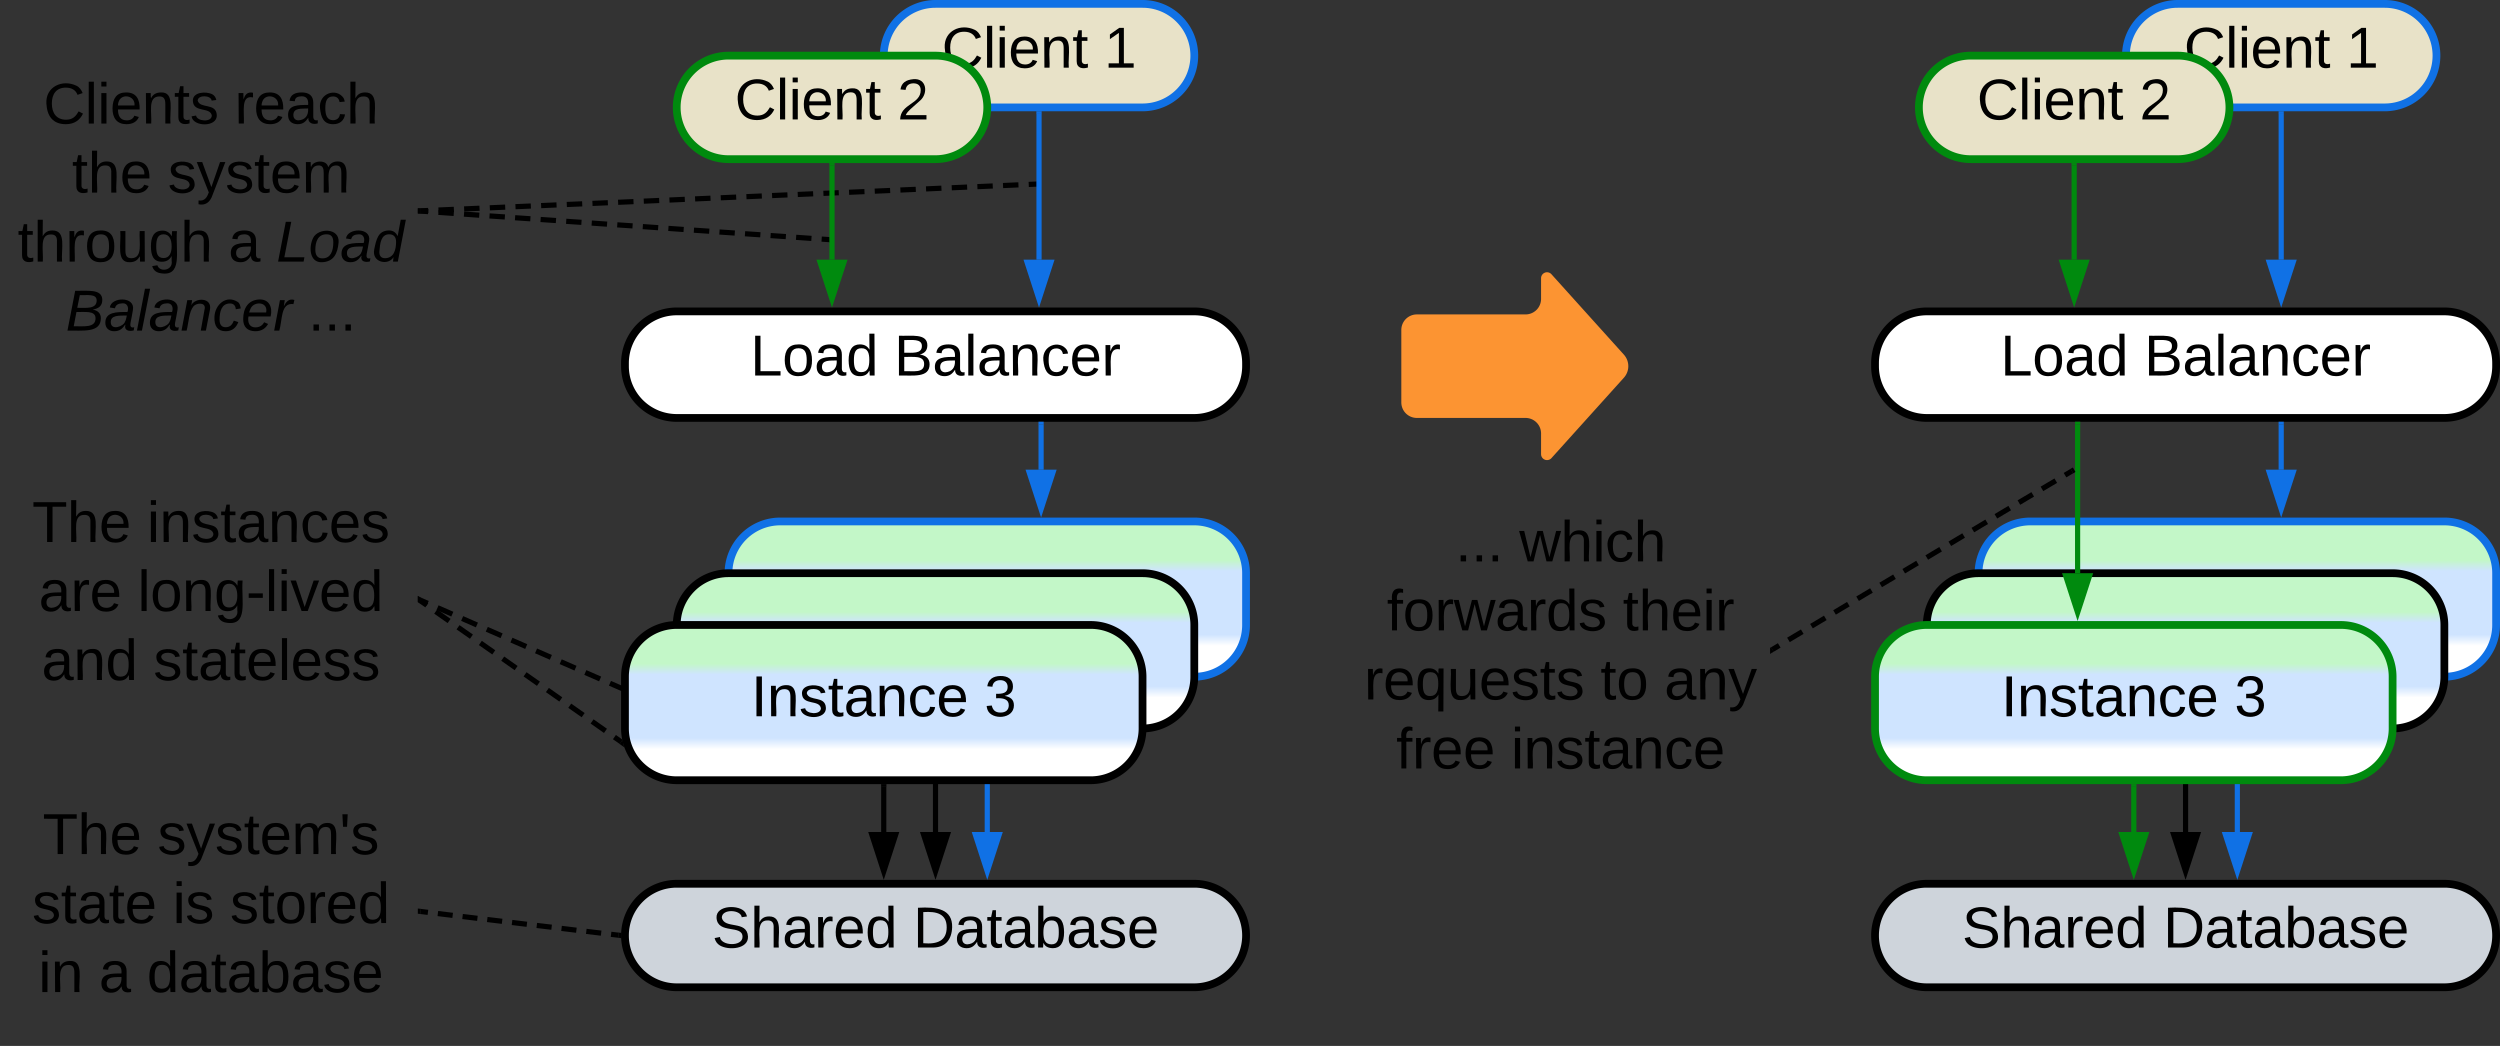 <svg xmlns="http://www.w3.org/2000/svg" xmlns:xlink="http://www.w3.org/1999/xlink" xmlns:lucid="lucid" width="966.05" height="404.17"><rect width="100%" height="100%" fill="#333333" stroke="none"/><g transform="translate(-198.5 -418.5)" lucid:page-tab-id="0_0"><path d="M360.92 650.4l2.85 1.25m3.8 1.67l5.72 2.5m3.8 1.68l5.7 2.5m3.82 1.67l5.72 2.5m3.8 1.68l5.72 2.5m3.8 1.67l5.72 2.5m3.8 1.68l5.72 2.5m3.8 1.67l5.72 2.5m3.8 1.67l5.72 2.5m3.8 1.68l5.72 2.5m3.8 1.67l5.73 2.5m3.8 1.67l2.85 1.25" stroke="#000" stroke-width="2" fill="none"/><path d="M361.33 649.52l-.78 1.78-.55-.23v-2.14zM467.36 697.4l1.72 1.05-.16.37-3.68-1.62.5-1.18z" stroke="#000" stroke-width=".05" fill="#000"/><path d="M560 740v-37.5" stroke="#000" stroke-width="2" fill="none"/><path d="M560 755.26L555.37 741h9.26z" stroke="#000" stroke-width="2"/><path d="M560.98 702.53H559v-1.03H561z" stroke="#000" stroke-width=".05"/><path d="M440 780a20 20 0 0 1 20-20h200a20 20 0 0 1 20 20 20 20 0 0 1-20 20H460a20 20 0 0 1-20-20z" stroke="#000" stroke-width="3" fill="#ced4db"/><use xlink:href="#a" transform="matrix(1,0,0,1,445,765) translate(28.647 19.653)"/><use xlink:href="#b" transform="matrix(1,0,0,1,445,765) translate(106.363 19.653)"/><path d="M480 640a20 20 0 0 1 20-20h160a20 20 0 0 1 20 20v20a20 20 0 0 1-20 20H500a20 20 0 0 1-20-20z" stroke="#1071e5" stroke-width="3" fill="url(#c)"/><use xlink:href="#d" transform="matrix(1,0,0,1,485,625) translate(43.765 30.278)"/><use xlink:href="#e" transform="matrix(1,0,0,1,485,625) translate(133.889 30.278)"/><path d="M440 558.83a20 20 0 0 1 20-20h200a20 20 0 0 1 20 20V560a20 20 0 0 1-20 20H460a20 20 0 0 1-20-20z" stroke="#000" stroke-width="3" fill="#fff"/><use xlink:href="#f" transform="matrix(1,0,0,1,445,543.833) translate(43.457 19.778)"/><use xlink:href="#g" transform="matrix(1,0,0,1,445,543.833) translate(99.012 19.778)"/><path d="M580 740v-57.5" stroke="#1071e5" stroke-width="2" fill="none"/><path d="M580 755.26L575.37 741h9.26z" stroke="#1071e5" stroke-width="2" fill="#1071e5"/><path d="M580.98 682.53H579v-1.03H581z" stroke="#1071e5" stroke-width=".05" fill="#1071e5"/><path d="M540 440a20 20 0 0 1 20-20h80a20 20 0 0 1 20 20 20 20 0 0 1-20 20h-80a20 20 0 0 1-20-20z" stroke="#1071e5" stroke-width="3" fill="#e8e2c8"/><use xlink:href="#h" transform="matrix(1,0,0,1,545,425) translate(17.443 19.653)"/><use xlink:href="#e" transform="matrix(1,0,0,1,545,425) translate(80.221 19.653)"/><path d="M460 460a20 20 0 0 1 20-20h80a20 20 0 0 1 20 20 20 20 0 0 1-20 20h-80a20 20 0 0 1-20-20z" stroke="#008a0e" stroke-width="3" fill="#e8e2c8"/><use xlink:href="#h" transform="matrix(1,0,0,1,465,445) translate(17.443 19.653)"/><use xlink:href="#i" transform="matrix(1,0,0,1,465,445) translate(80.221 19.653)"/><path d="M200 446a6 6 0 0 1 6-6h148a6 6 0 0 1 6 6v108a6 6 0 0 1-6 6H206a6 6 0 0 1-6-6z" stroke="#000" stroke-opacity="0" stroke-width="3" fill="#fff" fill-opacity="0"/><use xlink:href="#j" transform="matrix(1,0,0,1,205,445) translate(10.309 21.247)"/><use xlink:href="#k" transform="matrix(1,0,0,1,205,445) translate(84.198 21.247)"/><use xlink:href="#l" transform="matrix(1,0,0,1,205,445) translate(21.327 47.913)"/><use xlink:href="#m" transform="matrix(1,0,0,1,205,445) translate(58.364 47.913)"/><use xlink:href="#n" transform="matrix(1,0,0,1,205,445) translate(0.34 74.58)"/><use xlink:href="#o" transform="matrix(1,0,0,1,205,445) translate(81.759 74.58)"/><use xlink:href="#p" transform="matrix(1,0,0,1,205,445) translate(100.278 74.58)"/><use xlink:href="#q" transform="matrix(1,0,0,1,205,445) translate(18.889 101.247)"/><use xlink:href="#r" transform="matrix(1,0,0,1,205,445) translate(112.593 101.247)"/><path d="M361 499.96l2.97-.13m3.97-.17l5.95-.26m3.96-.17l5.95-.26m3.97-.17l5.95-.26m3.97-.17l5.94-.26m3.97-.16l5.96-.26m3.96-.17l5.96-.25m3.96-.17l5.95-.26m3.96-.17l5.95-.26m3.97-.18l5.96-.26m3.96-.17l5.94-.27m3.97-.17l5.96-.26m3.96-.17l5.96-.26m3.96-.17l5.95-.26m3.96-.17l5.95-.26m3.97-.16l5.96-.26m3.96-.17l5.94-.25m3.97-.17l5.96-.26m3.97-.17l5.95-.26m3.96-.18l5.95-.26m3.96-.17l5.95-.27m3.98-.17l5.95-.26m3.96-.17l5.94-.26m3.97-.17l5.96-.26m3.97-.17l2.97-.13" stroke="#000" stroke-width="2" fill="none"/><path d="M361.07 500.93l-1.07.05v-1.96l.98-.04z" stroke="#000" stroke-width=".05" fill="#000"/><path d="M598.98 489.64l1.02-.04M361 500.07l2.96.2m3.95.28l5.94.42m3.95.27l5.9.42m3.96.28l5.93.4m3.94.3l5.92.4m3.95.28l5.94.4m3.95.3l5.9.4m3.96.28l5.93.42m3.94.27l5.92.4m3.95.28l5.94.42m3.95.27l5.9.42m3.96.27l5.93.4m3.94.3l5.92.4m3.95.28l5.94.4m3.95.3l5.9.4m3.96.28l5.93.42m3.94.27l2.96.2" stroke="#000" stroke-width="2" fill="none"/><path d="M361.1 499.1l-.15 1.94-.95-.06v-1.96z" stroke="#000" stroke-width=".05" fill="#000"/><path d="M518.98 511.13l1.02.07" stroke="#000" stroke-width="2" fill="none"/><path d="M740 546a6 6 0 0 1 6-6h42a6 6 0 0 0 6-6v-8a2.3 2.3 0 0 1 4-1.54l28 31.08a6.67 6.67 0 0 1 0 8.92l-28 31.08a2.3 2.3 0 0 1-4-1.54v-8a6 6 0 0 0-6-6h-42a6 6 0 0 1-6-6z" fill="#fc9432"/><path d="M720.55 615.17a6 6 0 0 1 6-6H876.5a6 6 0 0 1 6 6v109.66a6 6 0 0 1-6 6H726.55a6 6 0 0 1-6-6z" stroke="#000" stroke-opacity="0" stroke-width="3" fill="#fff" fill-opacity="0"/><use xlink:href="#s" transform="matrix(1,0,0,1,725.55,614.167) translate(35.321 21.278)"/><use xlink:href="#t" transform="matrix(1,0,0,1,725.55,614.167) translate(60.012 21.278)"/><use xlink:href="#u" transform="matrix(1,0,0,1,725.55,614.167) translate(8.87 47.944)"/><use xlink:href="#v" transform="matrix(1,0,0,1,725.55,614.167) translate(100.043 47.944)"/><use xlink:href="#w" transform="matrix(1,0,0,1,725.55,614.167) translate(0.105 74.611)"/><use xlink:href="#x" transform="matrix(1,0,0,1,725.55,614.167) translate(91.401 74.611)"/><use xlink:href="#y" transform="matrix(1,0,0,1,725.55,614.167) translate(116.093 74.611)"/><use xlink:href="#z" transform="matrix(1,0,0,1,725.55,614.167) translate(12.481 101.278)"/><use xlink:href="#A" transform="matrix(1,0,0,1,725.55,614.167) translate(56.864 101.278)"/><path d="M460 660a20 20 0 0 1 20-20h160a20 20 0 0 1 20 20v20a20 20 0 0 1-20 20H480a20 20 0 0 1-20-20z" stroke="#000" stroke-width="3" fill="url(#B)"/><use xlink:href="#d" transform="matrix(1,0,0,1,465,645) translate(43.765 30.278)"/><use xlink:href="#i" transform="matrix(1,0,0,1,465,645) translate(133.889 30.278)"/><path d="M440 680a20 20 0 0 1 20-20h160a20 20 0 0 1 20 20v20a20 20 0 0 1-20 20H460a20 20 0 0 1-20-20z" stroke="#000" stroke-width="3" fill="url(#C)"/><use xlink:href="#d" transform="matrix(1,0,0,1,445,665) translate(43.765 30.278)"/><use xlink:href="#D" transform="matrix(1,0,0,1,445,665) translate(133.889 30.278)"/><path d="M540 740v-17.5" stroke="#000" stroke-width="2" fill="none"/><path d="M540 755.26L535.37 741h9.26z" stroke="#000" stroke-width="2"/><path d="M540.98 722.53H539v-1.03H541z" stroke="#000" stroke-width=".05"/><path d="M600 518.83V462.5" stroke="#1071e5" stroke-width="2" fill="none"/><path d="M600 534.1l-4.63-14.27h9.26z" stroke="#1071e5" stroke-width="2" fill="#1071e5"/><path d="M600.98 462.53H599v-1.03H601z" stroke="#1071e5" stroke-width=".05" fill="#1071e5"/><path d="M600.8 600v-17.5" stroke="#1071e5" stroke-width="2" fill="none"/><path d="M600.8 615.26L596.17 601h9.26z" stroke="#1071e5" stroke-width="2" fill="#1071e5"/><path d="M601.77 582.53h-1.94v-1.03h1.94z" stroke="#1071e5" stroke-width=".05" fill="#1071e5"/><path d="M520 518.83V482.5" stroke="#008a0e" stroke-width="2" fill="none"/><path d="M520 534.1l-4.63-14.27h9.26z" stroke="#008a0e" stroke-width="2" fill="#008a0e"/><path d="M520.98 482.53H519v-1.03H521z" stroke="#008a0e" stroke-width=".05" fill="#008a0e"/><path d="M1043.05 740v-37.5" stroke="#000" stroke-width="2" fill="none"/><path d="M1043.05 755.26l-4.63-14.26h9.26z" stroke="#000" stroke-width="2"/><path d="M1044.03 702.53h-1.95v-1.03h1.95z" stroke="#000" stroke-width=".05"/><path d="M923.05 780a20 20 0 0 1 20-20h200a20 20 0 0 1 20 20 20 20 0 0 1-20 20h-200a20 20 0 0 1-20-20z" stroke="#000" stroke-width="3" fill="#ced4db"/><use xlink:href="#a" transform="matrix(1,0,0,1,928.05,765) translate(28.647 19.653)"/><use xlink:href="#b" transform="matrix(1,0,0,1,928.05,765) translate(106.363 19.653)"/><path d="M963.05 640a20 20 0 0 1 20-20h160a20 20 0 0 1 20 20v20a20 20 0 0 1-20 20h-160a20 20 0 0 1-20-20z" stroke="#1071e5" stroke-width="3" fill="url(#E)"/><use xlink:href="#d" transform="matrix(1,0,0,1,968.05,625) translate(43.765 30.278)"/><use xlink:href="#e" transform="matrix(1,0,0,1,968.05,625) translate(133.889 30.278)"/><path d="M923.05 558.83a20 20 0 0 1 20-20h200a20 20 0 0 1 20 20V560a20 20 0 0 1-20 20h-200a20 20 0 0 1-20-20z" stroke="#000" stroke-width="3" fill="#fff"/><use xlink:href="#f" transform="matrix(1,0,0,1,928.05,543.833) translate(43.457 19.778)"/><use xlink:href="#g" transform="matrix(1,0,0,1,928.05,543.833) translate(99.012 19.778)"/><path d="M1063.05 740v-57.5" stroke="#1071e5" stroke-width="2" fill="none"/><path d="M1063.05 755.26l-4.63-14.26h9.26z" stroke="#1071e5" stroke-width="2" fill="#1071e5"/><path d="M1064.03 682.53h-1.95v-1.03h1.95z" stroke="#1071e5" stroke-width=".05" fill="#1071e5"/><path d="M1020 440a20 20 0 0 1 20-20h80a20 20 0 0 1 20 20 20 20 0 0 1-20 20h-80a20 20 0 0 1-20-20z" stroke="#1071e5" stroke-width="3" fill="#e8e2c8"/><use xlink:href="#h" transform="matrix(1,0,0,1,1025,425) translate(17.443 19.653)"/><use xlink:href="#e" transform="matrix(1,0,0,1,1025,425) translate(80.221 19.653)"/><path d="M940 460a20 20 0 0 1 20-20h80a20 20 0 0 1 20 20 20 20 0 0 1-20 20h-80a20 20 0 0 1-20-20z" stroke="#008a0e" stroke-width="3" fill="#e8e2c8"/><use xlink:href="#h" transform="matrix(1,0,0,1,945,445) translate(17.443 19.653)"/><use xlink:href="#i" transform="matrix(1,0,0,1,945,445) translate(80.221 19.653)"/><path d="M943.05 660a20 20 0 0 1 20-20h160a20 20 0 0 1 20 20v20a20 20 0 0 1-20 20h-160a20 20 0 0 1-20-20z" stroke="#000" stroke-width="3" fill="url(#F)"/><use xlink:href="#d" transform="matrix(1,0,0,1,948.05,645) translate(43.765 30.278)"/><use xlink:href="#i" transform="matrix(1,0,0,1,948.05,645) translate(133.889 30.278)"/><path d="M923.05 680a20 20 0 0 1 20-20h160a20 20 0 0 1 20 20v20a20 20 0 0 1-20 20h-160a20 20 0 0 1-20-20z" stroke="#008a0e" stroke-width="3" fill="url(#G)"/><use xlink:href="#d" transform="matrix(1,0,0,1,928.05,665) translate(43.765 30.278)"/><use xlink:href="#D" transform="matrix(1,0,0,1,928.05,665) translate(133.889 30.278)"/><path d="M1023.05 740v-17.5" stroke="#008a0e" stroke-width="2" fill="none"/><path d="M1023.05 755.26l-4.63-14.26h9.26z" stroke="#008a0e" stroke-width="2" fill="#008a0e"/><path d="M1024.03 722.53h-1.95v-1.03h1.95z" stroke="#008a0e" stroke-width=".05" fill="#008a0e"/><path d="M1080 518.83V462.5" stroke="#1071e5" stroke-width="2" fill="none"/><path d="M1080 534.1l-4.63-14.27h9.27z" stroke="#1071e5" stroke-width="2" fill="#1071e5"/><path d="M1080.97 462.53h-1.94v-1.03h1.94z" stroke="#1071e5" stroke-width=".05" fill="#1071e5"/><path d="M1080 600v-17.5" stroke="#1071e5" stroke-width="2" fill="none"/><path d="M1080 615.26l-4.63-14.26h9.27z" stroke="#1071e5" stroke-width="2" fill="#1071e5"/><path d="M1080.97 582.53h-1.94v-1.03h1.94z" stroke="#1071e5" stroke-width=".05" fill="#1071e5"/><path d="M1000 518.83V482.5" stroke="#008a0e" stroke-width="2" fill="none"/><path d="M1000 534.1l-4.63-14.27h9.26z" stroke="#008a0e" stroke-width="2" fill="#008a0e"/><path d="M1000.98 482.53H999v-1.03h1.96z" stroke="#008a0e" stroke-width=".05" fill="#008a0e"/><path d="M200 605.42a6 6 0 0 1 6-6h148a6 6 0 0 1 6 6v89.16a6 6 0 0 1-6 6H206a6 6 0 0 1-6-6z" stroke="#000" stroke-opacity="0" stroke-width="3" fill="#fff" fill-opacity="0"/><g><use xlink:href="#H" transform="matrix(1,0,0,1,205,604.417) translate(5.926 23.528)"/><use xlink:href="#I" transform="matrix(1,0,0,1,205,604.417) translate(50.309 23.528)"/><use xlink:href="#J" transform="matrix(1,0,0,1,205,604.417) translate(8.488 50.194)"/><use xlink:href="#K" transform="matrix(1,0,0,1,205,604.417) translate(46.698 50.194)"/><use xlink:href="#L" transform="matrix(1,0,0,1,205,604.417) translate(9.599 76.861)"/><use xlink:href="#M" transform="matrix(1,0,0,1,205,604.417) translate(52.809 76.861)"/></g><path d="M360.82 650.58l2.6 1.8m3.44 2.44l5.18 3.64m3.45 2.43l5.18 3.63m3.45 2.43l5.18 3.64m3.46 2.43l5.18 3.64m3.45 2.42l5.17 3.63m3.46 2.43l5.18 3.64m3.46 2.43l5.18 3.64m3.45 2.43l5.17 3.64m3.46 2.42l2.6 1.82" stroke="#000" stroke-width="2" fill="none"/><path d="M361.4 649.8l-1.12 1.6-.28-.2v-2.4zM439.55 706.64l.26.65-1.87-1.33 1.1-1.54z" stroke="#000" stroke-width=".05" fill="#000"/><path d="M200 726a6 6 0 0 1 6-6h148a6 6 0 0 1 6 6v89.17a6 6 0 0 1-6 6H206a6 6 0 0 1-6-6z" stroke="#000" stroke-opacity="0" stroke-width="3" fill="#fff" fill-opacity="0"/><g><use xlink:href="#H" transform="matrix(1,0,0,1,205,725) translate(10 23.528)"/><use xlink:href="#N" transform="matrix(1,0,0,1,205,725) translate(54.383 23.528)"/><use xlink:href="#O" transform="matrix(1,0,0,1,205,725) translate(5.926 50.194)"/><use xlink:href="#P" transform="matrix(1,0,0,1,205,725) translate(60.247 50.194)"/><use xlink:href="#Q" transform="matrix(1,0,0,1,205,725) translate(82.407 50.194)"/><use xlink:href="#R" transform="matrix(1,0,0,1,205,725) translate(8.364 76.861)"/><use xlink:href="#o" transform="matrix(1,0,0,1,205,725) translate(31.759 76.861)"/><use xlink:href="#S" transform="matrix(1,0,0,1,205,725) translate(50.278 76.861)"/></g><path d="M361 770.7l2.86.35m3.83.46l5.73.7m3.82.45l5.74.7m3.8.45l5.75.7m3.83.45l5.74.7m3.82.45l5.74.68m3.83.46l5.74.7m3.83.45l5.74.68m3.83.46l2.87.34" stroke="#000" stroke-width="2" fill="none"/><path d="M361.13 769.74l-.23 1.93-.9-.1v-1.97zM438.57 779.03l-.07.97.07 1-1.2-.15.22-1.94z" stroke="#000" stroke-width=".05" fill="#000"/><path d="M1001.33 640v-57.5" stroke="#008a0e" stroke-width="2" fill="none"/><path d="M1001.33 655.26L996.7 641h9.27z" stroke="#008a0e" stroke-width="2" fill="#008a0e"/><path d="M1002.3 582.53h-1.94v-1.03h1.95z" stroke="#008a0e" stroke-width=".05" fill="#008a0e"/><path d="M883.36 669.5l2.67-1.6m3.56-2.13l5.34-3.18m3.56-2.13l5.34-3.2m3.57-2.1l5.35-3.2m3.56-2.1l5.36-3.2m3.56-2.12l5.34-3.18m3.57-2.13l5.34-3.18m3.56-2.12l5.35-3.2m3.56-2.1l5.34-3.2m3.56-2.1l5.35-3.2m3.55-2.12l5.34-3.18m3.56-2.13l5.34-3.17m3.56-2.12l5.35-3.17m3.57-2.13l2.67-1.6" stroke="#000" stroke-width="2" fill="none"/><path d="M883.88 670.3l-1.38.84v-2.27l.38-.23z" stroke="#000" stroke-width=".05" fill="#000"/><path d="M999.12 600.52l.88-.52" stroke="#000" stroke-width="2" fill="none"/><defs><path d="M185-189c-5-48-123-54-124 2 14 75 158 14 163 119 3 78-121 87-175 55-17-10-28-26-33-46l33-7c5 56 141 63 141-1 0-78-155-14-162-118-5-82 145-84 179-34 5 7 8 16 11 25" id="T"/><path d="M106-169C34-169 62-67 57 0H25v-261h32l-1 103c12-21 28-36 61-36 89 0 53 116 60 194h-32v-121c2-32-8-49-39-48" id="U"/><path d="M141-36C126-15 110 5 73 4 37 3 15-17 15-53c-1-64 63-63 125-63 3-35-9-54-41-54-24 1-41 7-42 31l-33-3c5-37 33-52 76-52 45 0 72 20 72 64v82c-1 20 7 32 28 27v20c-31 9-61-2-59-35zM48-53c0 20 12 33 32 33 41-3 63-29 60-74-43 2-92-5-92 41" id="V"/><path d="M114-163C36-179 61-72 57 0H25l-1-190h30c1 12-1 29 2 39 6-27 23-49 58-41v29" id="W"/><path d="M100-194c63 0 86 42 84 106H49c0 40 14 67 53 68 26 1 43-12 49-29l28 8c-11 28-37 45-77 45C44 4 14-33 15-96c1-61 26-98 85-98zm52 81c6-60-76-77-97-28-3 7-6 17-6 28h103" id="X"/><path d="M85-194c31 0 48 13 60 33l-1-100h32l1 261h-30c-2-10 0-23-3-31C134-8 116 4 85 4 32 4 16-35 15-94c0-66 23-100 70-100zm9 24c-40 0-46 34-46 75 0 40 6 74 45 74 42 0 51-32 51-76 0-42-9-74-50-73" id="Y"/><g id="a"><use transform="matrix(0.062,0,0,0.062,0,0)" xlink:href="#T"/><use transform="matrix(0.062,0,0,0.062,14.815,0)" xlink:href="#U"/><use transform="matrix(0.062,0,0,0.062,27.16,0)" xlink:href="#V"/><use transform="matrix(0.062,0,0,0.062,39.506,0)" xlink:href="#W"/><use transform="matrix(0.062,0,0,0.062,46.852,0)" xlink:href="#X"/><use transform="matrix(0.062,0,0,0.062,59.198,0)" xlink:href="#Y"/></g><path d="M30-248c118-7 216 8 213 122C240-48 200 0 122 0H30v-248zM63-27c89 8 146-16 146-99s-60-101-146-95v194" id="Z"/><path d="M59-47c-2 24 18 29 38 22v24C64 9 27 4 27-40v-127H5v-23h24l9-43h21v43h35v23H59v120" id="aa"/><path d="M115-194c53 0 69 39 70 98 0 66-23 100-70 100C84 3 66-7 56-30L54 0H23l1-261h32v101c10-23 28-34 59-34zm-8 174c40 0 45-34 45-75 0-40-5-75-45-74-42 0-51 32-51 76 0 43 10 73 51 73" id="ab"/><path d="M135-143c-3-34-86-38-87 0 15 53 115 12 119 90S17 21 10-45l28-5c4 36 97 45 98 0-10-56-113-15-118-90-4-57 82-63 122-42 12 7 21 19 24 35" id="ac"/><g id="b"><use transform="matrix(0.062,0,0,0.062,0,0)" xlink:href="#Z"/><use transform="matrix(0.062,0,0,0.062,15.988,0)" xlink:href="#V"/><use transform="matrix(0.062,0,0,0.062,28.333,0)" xlink:href="#aa"/><use transform="matrix(0.062,0,0,0.062,34.506,0)" xlink:href="#V"/><use transform="matrix(0.062,0,0,0.062,46.852,0)" xlink:href="#ab"/><use transform="matrix(0.062,0,0,0.062,59.198,0)" xlink:href="#V"/><use transform="matrix(0.062,0,0,0.062,71.543,0)" xlink:href="#ac"/><use transform="matrix(0.062,0,0,0.062,82.654,0)" xlink:href="#X"/></g><linearGradient gradientUnits="userSpaceOnUse" id="c" x1="480" y1="680" x2="480" y2="620"><stop offset="19.93%" stop-color="#fff"/><stop offset="27.17%" stop-color="#cfe4ff"/><stop offset="68.12%" stop-color="#cfe4ff"/><stop offset="75%" stop-color="#c3f7c8"/></linearGradient><path d="M33 0v-248h34V0H33" id="ad"/><path d="M117-194c89-4 53 116 60 194h-32v-121c0-31-8-49-39-48C34-167 62-67 57 0H25l-1-190h30c1 10-1 24 2 32 11-22 29-35 61-36" id="ae"/><path d="M96-169c-40 0-48 33-48 73s9 75 48 75c24 0 41-14 43-38l32 2c-6 37-31 61-74 61-59 0-76-41-82-99-10-93 101-131 147-64 4 7 5 14 7 22l-32 3c-4-21-16-35-41-35" id="af"/><g id="d"><use transform="matrix(0.062,0,0,0.062,0,0)" xlink:href="#ad"/><use transform="matrix(0.062,0,0,0.062,6.173,0)" xlink:href="#ae"/><use transform="matrix(0.062,0,0,0.062,18.519,0)" xlink:href="#ac"/><use transform="matrix(0.062,0,0,0.062,29.63,0)" xlink:href="#aa"/><use transform="matrix(0.062,0,0,0.062,35.802,0)" xlink:href="#V"/><use transform="matrix(0.062,0,0,0.062,48.148,0)" xlink:href="#ae"/><use transform="matrix(0.062,0,0,0.062,60.494,0)" xlink:href="#af"/><use transform="matrix(0.062,0,0,0.062,71.605,0)" xlink:href="#X"/></g><path d="M27 0v-27h64v-190l-56 39v-29l58-41h29v221h61V0H27" id="ag"/><use transform="matrix(0.062,0,0,0.062,0,0)" xlink:href="#ag" id="e"/><path d="M30 0v-248h33v221h125V0H30" id="ah"/><path d="M100-194c62-1 85 37 85 99 1 63-27 99-86 99S16-35 15-95c0-66 28-99 85-99zM99-20c44 1 53-31 53-75 0-43-8-75-51-75s-53 32-53 75 10 74 51 75" id="ai"/><g id="f"><use transform="matrix(0.062,0,0,0.062,0,0)" xlink:href="#ah"/><use transform="matrix(0.062,0,0,0.062,12.346,0)" xlink:href="#ai"/><use transform="matrix(0.062,0,0,0.062,24.691,0)" xlink:href="#V"/><use transform="matrix(0.062,0,0,0.062,37.037,0)" xlink:href="#Y"/></g><path d="M160-131c35 5 61 23 61 61C221 17 115-2 30 0v-248c76 3 177-17 177 60 0 33-19 50-47 57zm-97-11c50-1 110 9 110-42 0-47-63-36-110-37v79zm0 115c55-2 124 14 124-45 0-56-70-42-124-44v89" id="aj"/><path d="M24 0v-261h32V0H24" id="ak"/><g id="g"><use transform="matrix(0.062,0,0,0.062,0,0)" xlink:href="#aj"/><use transform="matrix(0.062,0,0,0.062,14.815,0)" xlink:href="#V"/><use transform="matrix(0.062,0,0,0.062,27.16,0)" xlink:href="#ak"/><use transform="matrix(0.062,0,0,0.062,32.037,0)" xlink:href="#V"/><use transform="matrix(0.062,0,0,0.062,44.383,0)" xlink:href="#ae"/><use transform="matrix(0.062,0,0,0.062,56.728,0)" xlink:href="#af"/><use transform="matrix(0.062,0,0,0.062,67.84,0)" xlink:href="#X"/><use transform="matrix(0.062,0,0,0.062,80.185,0)" xlink:href="#W"/></g><path d="M212-179c-10-28-35-45-73-45-59 0-87 40-87 99 0 60 29 101 89 101 43 0 62-24 78-52l27 14C228-24 195 4 139 4 59 4 22-46 18-125c-6-104 99-153 187-111 19 9 31 26 39 46" id="al"/><path d="M24-231v-30h32v30H24zM24 0v-190h32V0H24" id="am"/><g id="h"><use transform="matrix(0.062,0,0,0.062,0,0)" xlink:href="#al"/><use transform="matrix(0.062,0,0,0.062,15.988,0)" xlink:href="#ak"/><use transform="matrix(0.062,0,0,0.062,20.864,0)" xlink:href="#am"/><use transform="matrix(0.062,0,0,0.062,25.741,0)" xlink:href="#X"/><use transform="matrix(0.062,0,0,0.062,38.086,0)" xlink:href="#ae"/><use transform="matrix(0.062,0,0,0.062,50.432,0)" xlink:href="#aa"/></g><path d="M101-251c82-7 93 87 43 132L82-64C71-53 59-42 53-27h129V0H18c2-99 128-94 128-182 0-28-16-43-45-43s-46 15-49 41l-32-3c6-41 34-60 81-64" id="an"/><use transform="matrix(0.062,0,0,0.062,0,0)" xlink:href="#an" id="i"/><g id="j"><use transform="matrix(0.062,0,0,0.062,0,0)" xlink:href="#al"/><use transform="matrix(0.062,0,0,0.062,15.988,0)" xlink:href="#ak"/><use transform="matrix(0.062,0,0,0.062,20.864,0)" xlink:href="#am"/><use transform="matrix(0.062,0,0,0.062,25.741,0)" xlink:href="#X"/><use transform="matrix(0.062,0,0,0.062,38.086,0)" xlink:href="#ae"/><use transform="matrix(0.062,0,0,0.062,50.432,0)" xlink:href="#aa"/><use transform="matrix(0.062,0,0,0.062,56.605,0)" xlink:href="#ac"/></g><g id="k"><use transform="matrix(0.062,0,0,0.062,0,0)" xlink:href="#W"/><use transform="matrix(0.062,0,0,0.062,7.346,0)" xlink:href="#X"/><use transform="matrix(0.062,0,0,0.062,19.691,0)" xlink:href="#V"/><use transform="matrix(0.062,0,0,0.062,32.037,0)" xlink:href="#af"/><use transform="matrix(0.062,0,0,0.062,43.148,0)" xlink:href="#U"/></g><g id="l"><use transform="matrix(0.062,0,0,0.062,0,0)" xlink:href="#aa"/><use transform="matrix(0.062,0,0,0.062,6.173,0)" xlink:href="#U"/><use transform="matrix(0.062,0,0,0.062,18.519,0)" xlink:href="#X"/></g><path d="M179-190L93 31C79 59 56 82 12 73V49c39 6 53-20 64-50L1-190h34L92-34l54-156h33" id="ao"/><path d="M210-169c-67 3-38 105-44 169h-31v-121c0-29-5-50-35-48C34-165 62-65 56 0H25l-1-190h30c1 10-1 24 2 32 10-44 99-50 107 0 11-21 27-35 58-36 85-2 47 119 55 194h-31v-121c0-29-5-49-35-48" id="ap"/><g id="m"><use transform="matrix(0.062,0,0,0.062,0,0)" xlink:href="#ac"/><use transform="matrix(0.062,0,0,0.062,11.111,0)" xlink:href="#ao"/><use transform="matrix(0.062,0,0,0.062,22.222,0)" xlink:href="#ac"/><use transform="matrix(0.062,0,0,0.062,33.333,0)" xlink:href="#aa"/><use transform="matrix(0.062,0,0,0.062,39.506,0)" xlink:href="#X"/><use transform="matrix(0.062,0,0,0.062,51.852,0)" xlink:href="#ap"/></g><path d="M84 4C-5 8 30-112 23-190h32v120c0 31 7 50 39 49 72-2 45-101 50-169h31l1 190h-30c-1-10 1-25-2-33-11 22-28 36-60 37" id="aq"/><path d="M177-190C167-65 218 103 67 71c-23-6-38-20-44-43l32-5c15 47 100 32 89-28v-30C133-14 115 1 83 1 29 1 15-40 15-95c0-56 16-97 71-98 29-1 48 16 59 35 1-10 0-23 2-32h30zM94-22c36 0 50-32 50-73 0-42-14-75-50-75-39 0-46 34-46 75s6 73 46 73" id="ar"/><g id="n"><use transform="matrix(0.062,0,0,0.062,0,0)" xlink:href="#aa"/><use transform="matrix(0.062,0,0,0.062,6.173,0)" xlink:href="#U"/><use transform="matrix(0.062,0,0,0.062,18.519,0)" xlink:href="#W"/><use transform="matrix(0.062,0,0,0.062,25.864,0)" xlink:href="#ai"/><use transform="matrix(0.062,0,0,0.062,38.21,0)" xlink:href="#aq"/><use transform="matrix(0.062,0,0,0.062,50.556,0)" xlink:href="#ar"/><use transform="matrix(0.062,0,0,0.062,62.901,0)" xlink:href="#U"/></g><use transform="matrix(0.062,0,0,0.062,0,0)" xlink:href="#V" id="o"/><path d="M11 0l48-248h34L50-27h125l-5 27H11" id="as"/><path d="M30-147c31-64 166-65 159 27C183-49 158 1 86 4 9 8 1-88 30-147zM88-20c53 0 68-48 68-100 0-31-11-51-44-50-52 1-68 46-68 97 0 32 13 53 44 53" id="at"/><path d="M165-48c-4 18 1 34 23 27l-3 20c-29 8-62 0-52-35h-2C116-14 99 4 63 4 30 4 8-16 8-49c0-68 71-67 138-67 10-26 0-56-31-54-26 1-42 9-47 31l-32-5c8-67 160-71 144 15-5 28-9 54-15 81zM42-50c3 52 80 24 89-6 7-12 7-24 11-38-47 1-103-4-100 44" id="au"/><path d="M133-28C103 26-5 8 13-77c13-62 24-115 90-117 29-1 46 15 56 35l19-102h32L160 0h-30zM45-64c-2 27 10 43 35 43 54-1 69-50 69-103 0-29-15-46-42-46-53-1-58 58-62 106" id="av"/><g id="p"><use transform="matrix(0.062,0,0,0.062,0,0)" xlink:href="#as"/><use transform="matrix(0.062,0,0,0.062,12.346,0)" xlink:href="#at"/><use transform="matrix(0.062,0,0,0.062,24.691,0)" xlink:href="#au"/><use transform="matrix(0.062,0,0,0.062,37.037,0)" xlink:href="#av"/></g><path d="M219-77C219 17 104-2 11 0l48-248c73 2 169-15 169 57 0 38-24 54-60 60 29 5 51 21 51 54zm-26-111c0-44-62-31-105-33l-16 79c55 0 121 9 121-46zm-7 110c-1-49-69-36-119-38L50-27c61-1 137 12 136-51" id="aw"/><path d="M6 0l50-261h32L37 0H6" id="ax"/><path d="M67-158c22-48 132-52 116 29L158 0h-32l25-140c3-38-53-32-70-12C52-117 51-52 38 0H6l36-190h30" id="ay"/><path d="M44-68c0 29 11 47 38 47 30 0 42-19 51-41l28 9C148-21 126 4 82 4 31 4 10-29 12-85c3-77 74-140 146-93 12 8 15 23 18 40l-31 5c-1-22-13-36-36-36-52 0-65 49-65 101" id="az"/><path d="M111-194c62-3 86 47 72 106H45c-7 38 6 69 45 68 27-1 43-14 53-32l24 11C152-15 129 4 87 4 38 3 12-23 12-71c0-70 32-119 99-123zm44 81c14-66-71-72-95-28-4 8-8 17-11 28h106" id="aA"/><path d="M66-151c12-25 30-51 66-40l-6 26C45-176 58-65 38 0H6l36-190h30" id="aB"/><g id="q"><use transform="matrix(0.062,0,0,0.062,0,0)" xlink:href="#aw"/><use transform="matrix(0.062,0,0,0.062,14.815,0)" xlink:href="#au"/><use transform="matrix(0.062,0,0,0.062,27.16,0)" xlink:href="#ax"/><use transform="matrix(0.062,0,0,0.062,32.037,0)" xlink:href="#au"/><use transform="matrix(0.062,0,0,0.062,44.383,0)" xlink:href="#ay"/><use transform="matrix(0.062,0,0,0.062,56.728,0)" xlink:href="#az"/><use transform="matrix(0.062,0,0,0.062,67.84,0)" xlink:href="#aA"/><use transform="matrix(0.062,0,0,0.062,80.185,0)" xlink:href="#aB"/></g><path d="M33 0v-38h34V0H33" id="aC"/><g id="r"><use transform="matrix(0.062,0,0,0.062,0,0)" xlink:href="#aC"/><use transform="matrix(0.062,0,0,0.062,6.173,0)" xlink:href="#aC"/><use transform="matrix(0.062,0,0,0.062,12.346,0)" xlink:href="#aC"/></g><g id="s"><use transform="matrix(0.062,0,0,0.062,0,0)" xlink:href="#aC"/><use transform="matrix(0.062,0,0,0.062,6.173,0)" xlink:href="#aC"/><use transform="matrix(0.062,0,0,0.062,12.346,0)" xlink:href="#aC"/></g><path d="M206 0h-36l-40-164L89 0H53L-1-190h32L70-26l43-164h34l41 164 42-164h31" id="aD"/><g id="t"><use transform="matrix(0.062,0,0,0.062,0,0)" xlink:href="#aD"/><use transform="matrix(0.062,0,0,0.062,15.988,0)" xlink:href="#U"/><use transform="matrix(0.062,0,0,0.062,28.333,0)" xlink:href="#am"/><use transform="matrix(0.062,0,0,0.062,33.21,0)" xlink:href="#af"/><use transform="matrix(0.062,0,0,0.062,44.321,0)" xlink:href="#U"/></g><path d="M101-234c-31-9-42 10-38 44h38v23H63V0H32v-167H5v-23h27c-7-52 17-82 69-68v24" id="aE"/><g id="u"><use transform="matrix(0.062,0,0,0.062,0,0)" xlink:href="#aE"/><use transform="matrix(0.062,0,0,0.062,6.173,0)" xlink:href="#ai"/><use transform="matrix(0.062,0,0,0.062,18.519,0)" xlink:href="#W"/><use transform="matrix(0.062,0,0,0.062,25.864,0)" xlink:href="#aD"/><use transform="matrix(0.062,0,0,0.062,41.852,0)" xlink:href="#V"/><use transform="matrix(0.062,0,0,0.062,54.198,0)" xlink:href="#W"/><use transform="matrix(0.062,0,0,0.062,61.543,0)" xlink:href="#Y"/><use transform="matrix(0.062,0,0,0.062,73.889,0)" xlink:href="#ac"/></g><g id="v"><use transform="matrix(0.062,0,0,0.062,0,0)" xlink:href="#aa"/><use transform="matrix(0.062,0,0,0.062,6.173,0)" xlink:href="#U"/><use transform="matrix(0.062,0,0,0.062,18.519,0)" xlink:href="#X"/><use transform="matrix(0.062,0,0,0.062,30.864,0)" xlink:href="#am"/><use transform="matrix(0.062,0,0,0.062,35.741,0)" xlink:href="#W"/></g><path d="M145-31C134-9 116 4 85 4 32 4 16-35 15-94c0-59 17-99 70-100 32-1 48 14 60 33 0-11-1-24 2-32h30l-1 268h-32zM93-21c41 0 51-33 51-76s-8-73-50-73c-40 0-46 35-46 75s5 74 45 74" id="aF"/><g id="w"><use transform="matrix(0.062,0,0,0.062,0,0)" xlink:href="#W"/><use transform="matrix(0.062,0,0,0.062,7.346,0)" xlink:href="#X"/><use transform="matrix(0.062,0,0,0.062,19.691,0)" xlink:href="#aF"/><use transform="matrix(0.062,0,0,0.062,32.037,0)" xlink:href="#aq"/><use transform="matrix(0.062,0,0,0.062,44.383,0)" xlink:href="#X"/><use transform="matrix(0.062,0,0,0.062,56.728,0)" xlink:href="#ac"/><use transform="matrix(0.062,0,0,0.062,67.84,0)" xlink:href="#aa"/><use transform="matrix(0.062,0,0,0.062,74.012,0)" xlink:href="#ac"/></g><g id="x"><use transform="matrix(0.062,0,0,0.062,0,0)" xlink:href="#aa"/><use transform="matrix(0.062,0,0,0.062,6.173,0)" xlink:href="#ai"/></g><g id="y"><use transform="matrix(0.062,0,0,0.062,0,0)" xlink:href="#V"/><use transform="matrix(0.062,0,0,0.062,12.346,0)" xlink:href="#ae"/><use transform="matrix(0.062,0,0,0.062,24.691,0)" xlink:href="#ao"/></g><g id="z"><use transform="matrix(0.062,0,0,0.062,0,0)" xlink:href="#aE"/><use transform="matrix(0.062,0,0,0.062,6.173,0)" xlink:href="#W"/><use transform="matrix(0.062,0,0,0.062,13.519,0)" xlink:href="#X"/><use transform="matrix(0.062,0,0,0.062,25.864,0)" xlink:href="#X"/></g><g id="A"><use transform="matrix(0.062,0,0,0.062,0,0)" xlink:href="#am"/><use transform="matrix(0.062,0,0,0.062,4.877,0)" xlink:href="#ae"/><use transform="matrix(0.062,0,0,0.062,17.222,0)" xlink:href="#ac"/><use transform="matrix(0.062,0,0,0.062,28.333,0)" xlink:href="#aa"/><use transform="matrix(0.062,0,0,0.062,34.506,0)" xlink:href="#V"/><use transform="matrix(0.062,0,0,0.062,46.852,0)" xlink:href="#ae"/><use transform="matrix(0.062,0,0,0.062,59.198,0)" xlink:href="#af"/><use transform="matrix(0.062,0,0,0.062,70.309,0)" xlink:href="#X"/></g><linearGradient gradientUnits="userSpaceOnUse" id="B" x1="460" y1="700" x2="460" y2="640"><stop offset="19.93%" stop-color="#fff"/><stop offset="27.17%" stop-color="#cfe4ff"/><stop offset="68.12%" stop-color="#cfe4ff"/><stop offset="75%" stop-color="#c3f7c8"/></linearGradient><linearGradient gradientUnits="userSpaceOnUse" id="C" x1="440" y1="720" x2="440" y2="660"><stop offset="19.93%" stop-color="#fff"/><stop offset="27.17%" stop-color="#cfe4ff"/><stop offset="68.12%" stop-color="#cfe4ff"/><stop offset="75%" stop-color="#c3f7c8"/></linearGradient><path d="M126-127c33 6 58 20 58 59 0 88-139 92-164 29-3-8-5-16-6-25l32-3c6 27 21 44 54 44 32 0 52-15 52-46 0-38-36-46-79-43v-28c39 1 72-4 72-42 0-27-17-43-46-43-28 0-47 15-49 41l-32-3c6-42 35-63 81-64 48-1 79 21 79 65 0 36-21 52-52 59" id="aG"/><use transform="matrix(0.062,0,0,0.062,0,0)" xlink:href="#aG" id="D"/><linearGradient gradientUnits="userSpaceOnUse" id="E" x1="963.05" y1="680" x2="963.05" y2="620"><stop offset="19.93%" stop-color="#fff"/><stop offset="27.17%" stop-color="#cfe4ff"/><stop offset="68.12%" stop-color="#cfe4ff"/><stop offset="75%" stop-color="#c3f7c8"/></linearGradient><linearGradient gradientUnits="userSpaceOnUse" id="F" x1="943.05" y1="700" x2="943.05" y2="640"><stop offset="19.93%" stop-color="#fff"/><stop offset="27.17%" stop-color="#cfe4ff"/><stop offset="68.12%" stop-color="#cfe4ff"/><stop offset="75%" stop-color="#c3f7c8"/></linearGradient><linearGradient gradientUnits="userSpaceOnUse" id="G" x1="923.05" y1="720" x2="923.05" y2="660"><stop offset="19.93%" stop-color="#fff"/><stop offset="27.17%" stop-color="#cfe4ff"/><stop offset="68.12%" stop-color="#cfe4ff"/><stop offset="75%" stop-color="#c3f7c8"/></linearGradient><path d="M127-220V0H93v-220H8v-28h204v28h-85" id="aH"/><g id="H"><use transform="matrix(0.062,0,0,0.062,0,0)" xlink:href="#aH"/><use transform="matrix(0.062,0,0,0.062,13.519,0)" xlink:href="#U"/><use transform="matrix(0.062,0,0,0.062,25.864,0)" xlink:href="#X"/></g><g id="I"><use transform="matrix(0.062,0,0,0.062,0,0)" xlink:href="#am"/><use transform="matrix(0.062,0,0,0.062,4.877,0)" xlink:href="#ae"/><use transform="matrix(0.062,0,0,0.062,17.222,0)" xlink:href="#ac"/><use transform="matrix(0.062,0,0,0.062,28.333,0)" xlink:href="#aa"/><use transform="matrix(0.062,0,0,0.062,34.506,0)" xlink:href="#V"/><use transform="matrix(0.062,0,0,0.062,46.852,0)" xlink:href="#ae"/><use transform="matrix(0.062,0,0,0.062,59.198,0)" xlink:href="#af"/><use transform="matrix(0.062,0,0,0.062,70.309,0)" xlink:href="#X"/><use transform="matrix(0.062,0,0,0.062,82.654,0)" xlink:href="#ac"/></g><g id="J"><use transform="matrix(0.062,0,0,0.062,0,0)" xlink:href="#V"/><use transform="matrix(0.062,0,0,0.062,12.346,0)" xlink:href="#W"/><use transform="matrix(0.062,0,0,0.062,19.691,0)" xlink:href="#X"/></g><path d="M16-82v-28h88v28H16" id="aI"/><path d="M108 0H70L1-190h34L89-25l56-165h34" id="aJ"/><g id="K"><use transform="matrix(0.062,0,0,0.062,0,0)" xlink:href="#ak"/><use transform="matrix(0.062,0,0,0.062,4.877,0)" xlink:href="#ai"/><use transform="matrix(0.062,0,0,0.062,17.222,0)" xlink:href="#ae"/><use transform="matrix(0.062,0,0,0.062,29.568,0)" xlink:href="#ar"/><use transform="matrix(0.062,0,0,0.062,41.914,0)" xlink:href="#aI"/><use transform="matrix(0.062,0,0,0.062,49.259,0)" xlink:href="#ak"/><use transform="matrix(0.062,0,0,0.062,54.136,0)" xlink:href="#am"/><use transform="matrix(0.062,0,0,0.062,59.012,0)" xlink:href="#aJ"/><use transform="matrix(0.062,0,0,0.062,70.123,0)" xlink:href="#X"/><use transform="matrix(0.062,0,0,0.062,82.469,0)" xlink:href="#Y"/></g><g id="L"><use transform="matrix(0.062,0,0,0.062,0,0)" xlink:href="#V"/><use transform="matrix(0.062,0,0,0.062,12.346,0)" xlink:href="#ae"/><use transform="matrix(0.062,0,0,0.062,24.691,0)" xlink:href="#Y"/></g><g id="M"><use transform="matrix(0.062,0,0,0.062,0,0)" xlink:href="#ac"/><use transform="matrix(0.062,0,0,0.062,11.111,0)" xlink:href="#aa"/><use transform="matrix(0.062,0,0,0.062,17.284,0)" xlink:href="#V"/><use transform="matrix(0.062,0,0,0.062,29.63,0)" xlink:href="#aa"/><use transform="matrix(0.062,0,0,0.062,35.802,0)" xlink:href="#X"/><use transform="matrix(0.062,0,0,0.062,48.148,0)" xlink:href="#ak"/><use transform="matrix(0.062,0,0,0.062,53.025,0)" xlink:href="#X"/><use transform="matrix(0.062,0,0,0.062,65.37,0)" xlink:href="#ac"/><use transform="matrix(0.062,0,0,0.062,76.481,0)" xlink:href="#ac"/></g><path d="M47-170H22l-4-78h33" id="aK"/><g id="N"><use transform="matrix(0.062,0,0,0.062,0,0)" xlink:href="#ac"/><use transform="matrix(0.062,0,0,0.062,11.111,0)" xlink:href="#ao"/><use transform="matrix(0.062,0,0,0.062,22.222,0)" xlink:href="#ac"/><use transform="matrix(0.062,0,0,0.062,33.333,0)" xlink:href="#aa"/><use transform="matrix(0.062,0,0,0.062,39.506,0)" xlink:href="#X"/><use transform="matrix(0.062,0,0,0.062,51.852,0)" xlink:href="#ap"/><use transform="matrix(0.062,0,0,0.062,70.309,0)" xlink:href="#aK"/><use transform="matrix(0.062,0,0,0.062,74.506,0)" xlink:href="#ac"/></g><g id="O"><use transform="matrix(0.062,0,0,0.062,0,0)" xlink:href="#ac"/><use transform="matrix(0.062,0,0,0.062,11.111,0)" xlink:href="#aa"/><use transform="matrix(0.062,0,0,0.062,17.284,0)" xlink:href="#V"/><use transform="matrix(0.062,0,0,0.062,29.63,0)" xlink:href="#aa"/><use transform="matrix(0.062,0,0,0.062,35.802,0)" xlink:href="#X"/></g><g id="P"><use transform="matrix(0.062,0,0,0.062,0,0)" xlink:href="#am"/><use transform="matrix(0.062,0,0,0.062,4.877,0)" xlink:href="#ac"/></g><g id="Q"><use transform="matrix(0.062,0,0,0.062,0,0)" xlink:href="#ac"/><use transform="matrix(0.062,0,0,0.062,11.111,0)" xlink:href="#aa"/><use transform="matrix(0.062,0,0,0.062,17.284,0)" xlink:href="#ai"/><use transform="matrix(0.062,0,0,0.062,29.63,0)" xlink:href="#W"/><use transform="matrix(0.062,0,0,0.062,36.975,0)" xlink:href="#X"/><use transform="matrix(0.062,0,0,0.062,49.321,0)" xlink:href="#Y"/></g><g id="R"><use transform="matrix(0.062,0,0,0.062,0,0)" xlink:href="#am"/><use transform="matrix(0.062,0,0,0.062,4.877,0)" xlink:href="#ae"/></g><g id="S"><use transform="matrix(0.062,0,0,0.062,0,0)" xlink:href="#Y"/><use transform="matrix(0.062,0,0,0.062,12.346,0)" xlink:href="#V"/><use transform="matrix(0.062,0,0,0.062,24.691,0)" xlink:href="#aa"/><use transform="matrix(0.062,0,0,0.062,30.864,0)" xlink:href="#V"/><use transform="matrix(0.062,0,0,0.062,43.21,0)" xlink:href="#ab"/><use transform="matrix(0.062,0,0,0.062,55.556,0)" xlink:href="#V"/><use transform="matrix(0.062,0,0,0.062,67.901,0)" xlink:href="#ac"/><use transform="matrix(0.062,0,0,0.062,79.012,0)" xlink:href="#X"/></g></defs></g></svg>